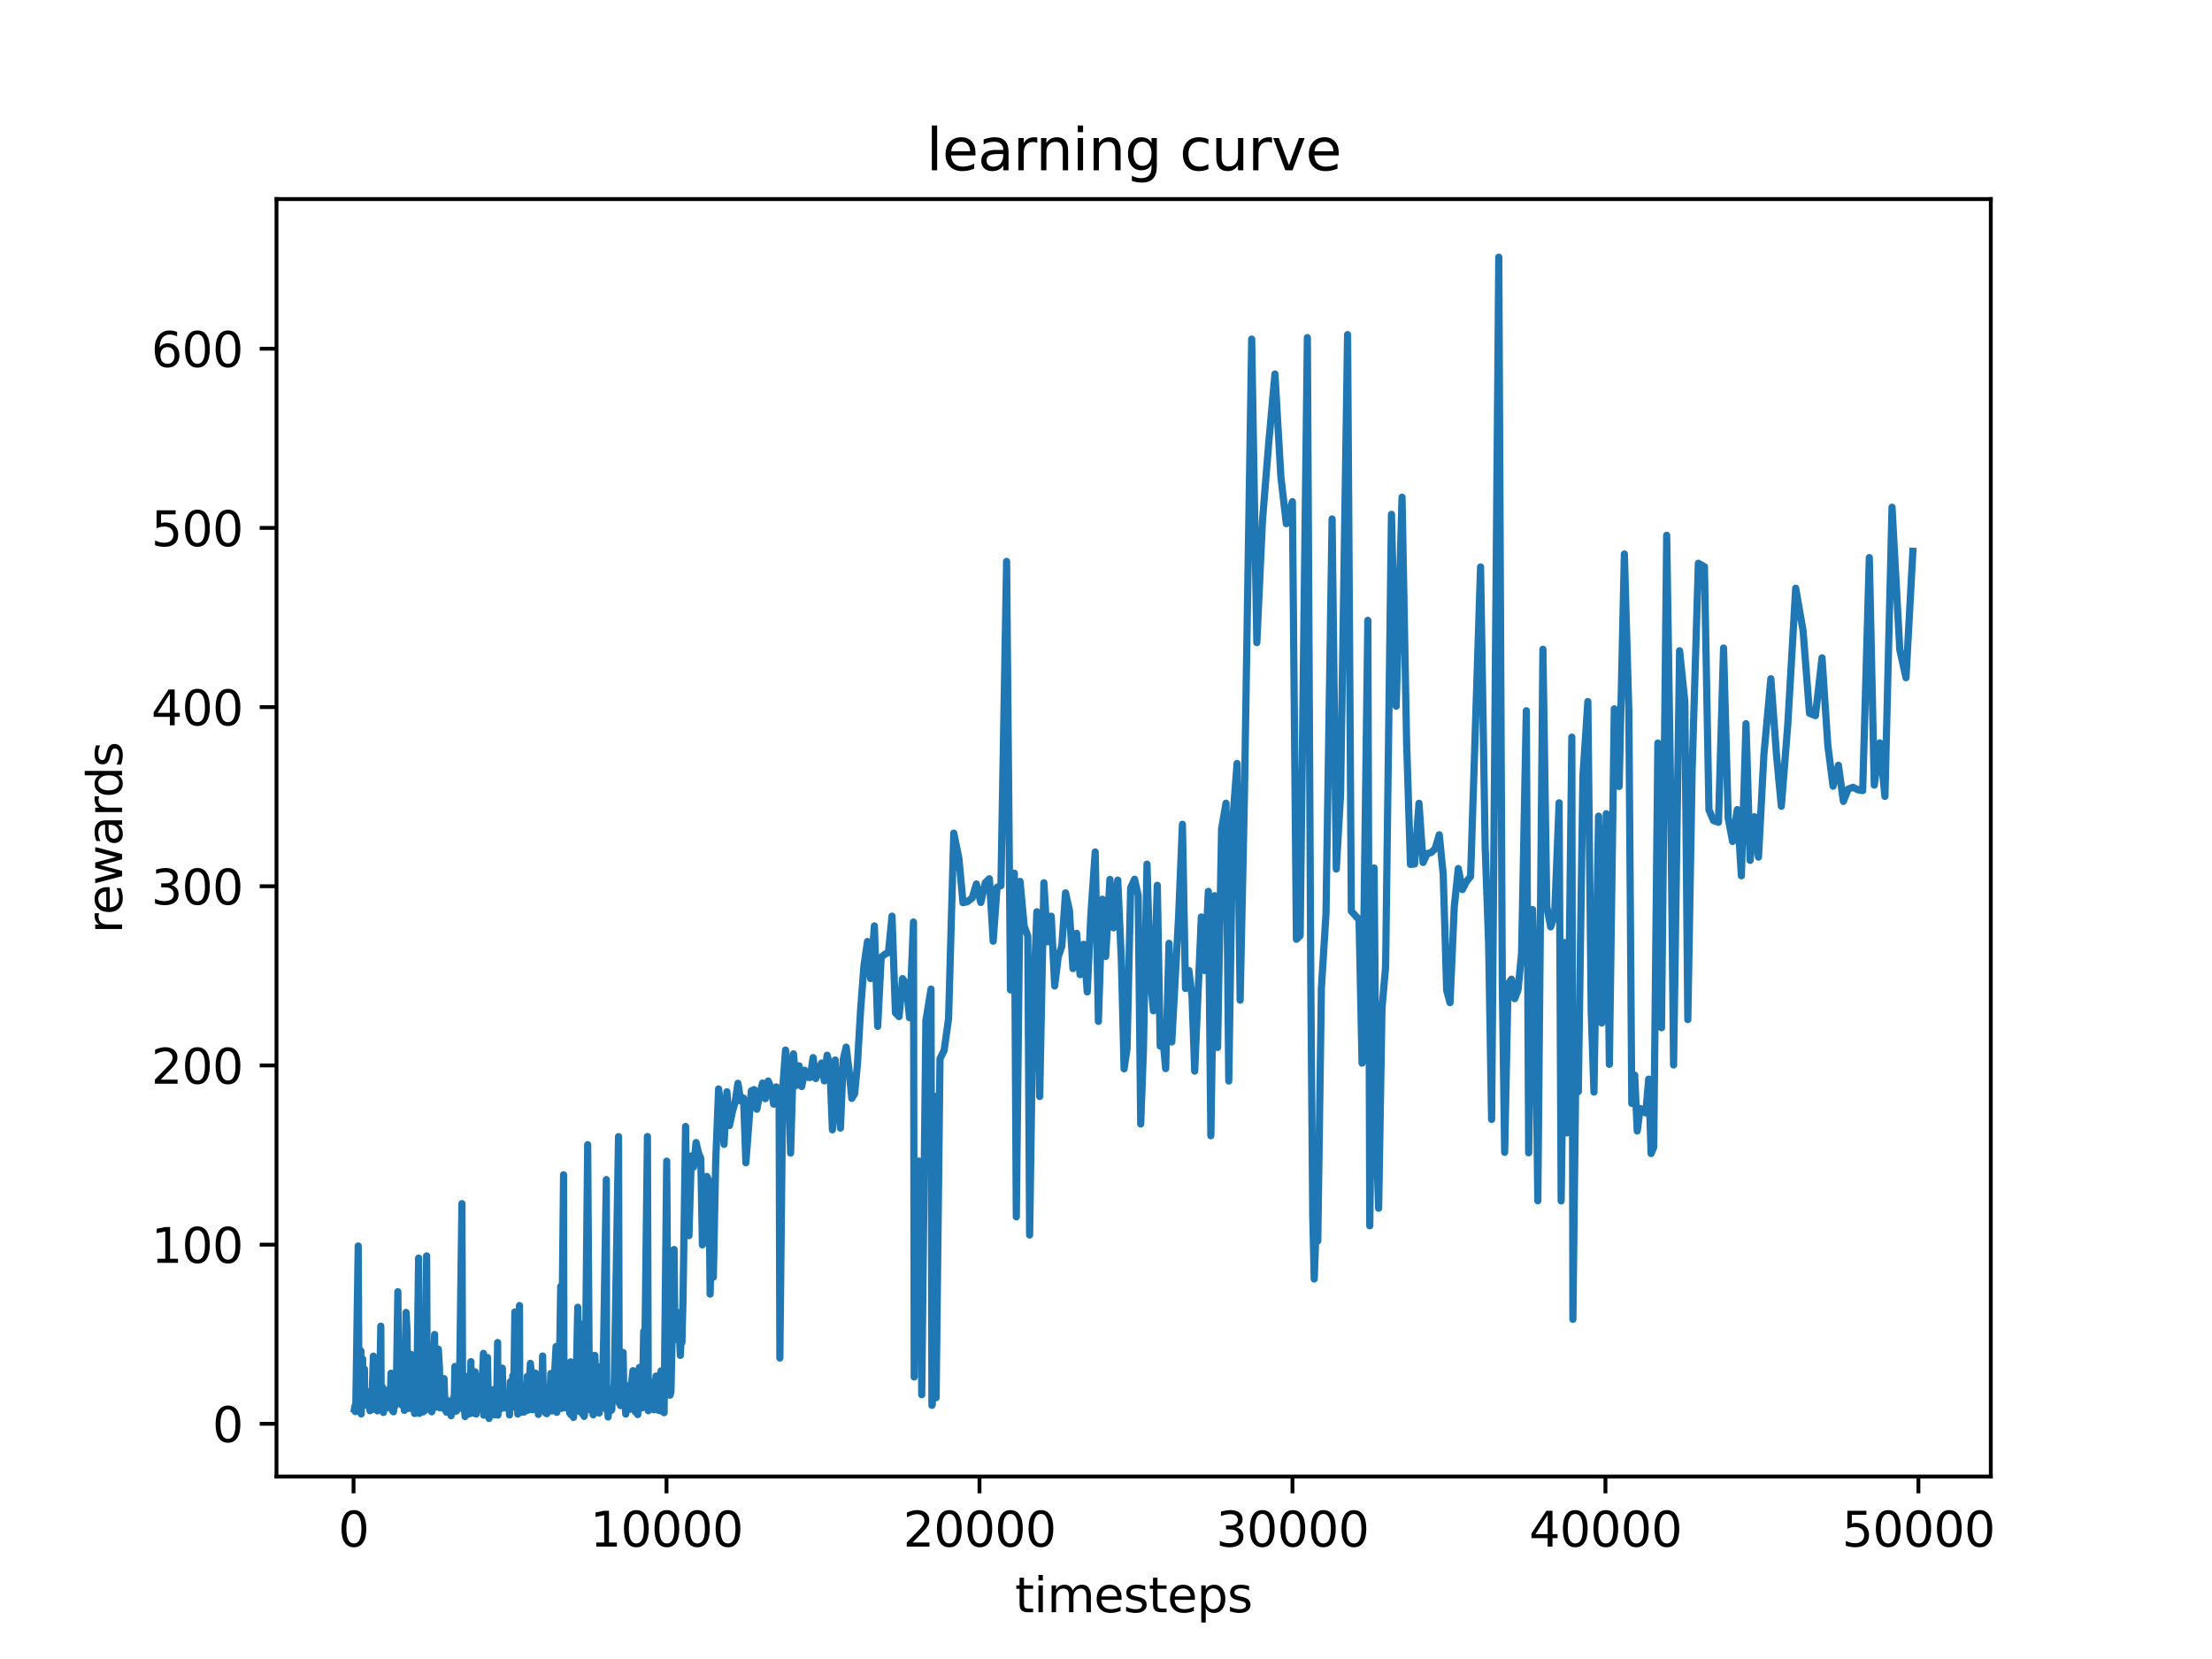 <?xml version="1.0" encoding="utf-8" standalone="no"?>
<!DOCTYPE svg PUBLIC "-//W3C//DTD SVG 1.1//EN"
  "http://www.w3.org/Graphics/SVG/1.1/DTD/svg11.dtd">
<svg xmlns:xlink="http://www.w3.org/1999/xlink" width="460.8pt" height="345.6pt" viewBox="0 0 460.8 345.6" xmlns="http://www.w3.org/2000/svg" version="1.1">
 <defs>
  <style type="text/css">*{stroke-linejoin: round; stroke-linecap: butt}</style>
 </defs>
 <g id="figure_1">
  <g id="patch_1">
   <path d="M 0 345.6 
L 460.8 345.6 
L 460.8 0 
L 0 0 
z
" style="fill: #ffffff"/>
  </g>
  <g id="axes_1">
   <g id="patch_2">
    <path d="M 57.6 307.584 
L 414.72 307.584 
L 414.72 41.472 
L 57.6 41.472 
z
" style="fill: #ffffff"/>
   </g>
   <g id="matplotlib.axis_1">
    <g id="xtick_1">
     <g id="line2d_1">
      <defs>
       <path id="m03ac28d609" d="M 0 0 
L 0 3.5 
" style="stroke: #000000; stroke-width: 0.8"/>
      </defs>
      <g>
       <use xlink:href="#m03ac28d609" x="73.65" y="307.584" style="stroke: #000000; stroke-width: 0.8"/>
      </g>
     </g>
     <g id="text_1">
      <!-- 0 -->
      <g transform="translate(70.469 322.182) scale(0.1 -0.1)">
       <defs>
        <path id="DejaVuSans-30" d="M 2034 4250 
Q 1547 4250 1301 3770 
Q 1056 3291 1056 2328 
Q 1056 1369 1301 889 
Q 1547 409 2034 409 
Q 2525 409 2770 889 
Q 3016 1369 3016 2328 
Q 3016 3291 2770 3770 
Q 2525 4250 2034 4250 
z
M 2034 4750 
Q 2819 4750 3233 4129 
Q 3647 3509 3647 2328 
Q 3647 1150 3233 529 
Q 2819 -91 2034 -91 
Q 1250 -91 836 529 
Q 422 1150 422 2328 
Q 422 3509 836 4129 
Q 1250 4750 2034 4750 
z
" transform="scale(0.016)"/>
       </defs>
       <use xlink:href="#DejaVuSans-30"/>
      </g>
     </g>
    </g>
    <g id="xtick_2">
     <g id="line2d_2">
      <g>
       <use xlink:href="#m03ac28d609" x="138.848" y="307.584" style="stroke: #000000; stroke-width: 0.8"/>
      </g>
     </g>
     <g id="text_2">
      <!-- 10000 -->
      <g transform="translate(122.942 322.182) scale(0.1 -0.1)">
       <defs>
        <path id="DejaVuSans-31" d="M 794 531 
L 1825 531 
L 1825 4091 
L 703 3866 
L 703 4441 
L 1819 4666 
L 2450 4666 
L 2450 531 
L 3481 531 
L 3481 0 
L 794 0 
L 794 531 
z
" transform="scale(0.016)"/>
       </defs>
       <use xlink:href="#DejaVuSans-31"/>
       <use xlink:href="#DejaVuSans-30" x="63.623"/>
       <use xlink:href="#DejaVuSans-30" x="127.246"/>
       <use xlink:href="#DejaVuSans-30" x="190.869"/>
       <use xlink:href="#DejaVuSans-30" x="254.492"/>
      </g>
     </g>
    </g>
    <g id="xtick_3">
     <g id="line2d_3">
      <g>
       <use xlink:href="#m03ac28d609" x="204.047" y="307.584" style="stroke: #000000; stroke-width: 0.8"/>
      </g>
     </g>
     <g id="text_3">
      <!-- 20000 -->
      <g transform="translate(188.14 322.182) scale(0.1 -0.1)">
       <defs>
        <path id="DejaVuSans-32" d="M 1228 531 
L 3431 531 
L 3431 0 
L 469 0 
L 469 531 
Q 828 903 1448 1529 
Q 2069 2156 2228 2338 
Q 2531 2678 2651 2914 
Q 2772 3150 2772 3378 
Q 2772 3750 2511 3984 
Q 2250 4219 1831 4219 
Q 1534 4219 1204 4116 
Q 875 4013 500 3803 
L 500 4441 
Q 881 4594 1212 4672 
Q 1544 4750 1819 4750 
Q 2544 4750 2975 4387 
Q 3406 4025 3406 3419 
Q 3406 3131 3298 2873 
Q 3191 2616 2906 2266 
Q 2828 2175 2409 1742 
Q 1991 1309 1228 531 
z
" transform="scale(0.016)"/>
       </defs>
       <use xlink:href="#DejaVuSans-32"/>
       <use xlink:href="#DejaVuSans-30" x="63.623"/>
       <use xlink:href="#DejaVuSans-30" x="127.246"/>
       <use xlink:href="#DejaVuSans-30" x="190.869"/>
       <use xlink:href="#DejaVuSans-30" x="254.492"/>
      </g>
     </g>
    </g>
    <g id="xtick_4">
     <g id="line2d_4">
      <g>
       <use xlink:href="#m03ac28d609" x="269.245" y="307.584" style="stroke: #000000; stroke-width: 0.8"/>
      </g>
     </g>
     <g id="text_4">
      <!-- 30000 -->
      <g transform="translate(253.339 322.182) scale(0.1 -0.1)">
       <defs>
        <path id="DejaVuSans-33" d="M 2597 2516 
Q 3050 2419 3304 2112 
Q 3559 1806 3559 1356 
Q 3559 666 3084 287 
Q 2609 -91 1734 -91 
Q 1441 -91 1130 -33 
Q 819 25 488 141 
L 488 750 
Q 750 597 1062 519 
Q 1375 441 1716 441 
Q 2309 441 2620 675 
Q 2931 909 2931 1356 
Q 2931 1769 2642 2001 
Q 2353 2234 1838 2234 
L 1294 2234 
L 1294 2753 
L 1863 2753 
Q 2328 2753 2575 2939 
Q 2822 3125 2822 3475 
Q 2822 3834 2567 4026 
Q 2313 4219 1838 4219 
Q 1578 4219 1281 4162 
Q 984 4106 628 3988 
L 628 4550 
Q 988 4650 1302 4700 
Q 1616 4750 1894 4750 
Q 2613 4750 3031 4423 
Q 3450 4097 3450 3541 
Q 3450 3153 3228 2886 
Q 3006 2619 2597 2516 
z
" transform="scale(0.016)"/>
       </defs>
       <use xlink:href="#DejaVuSans-33"/>
       <use xlink:href="#DejaVuSans-30" x="63.623"/>
       <use xlink:href="#DejaVuSans-30" x="127.246"/>
       <use xlink:href="#DejaVuSans-30" x="190.869"/>
       <use xlink:href="#DejaVuSans-30" x="254.492"/>
      </g>
     </g>
    </g>
    <g id="xtick_5">
     <g id="line2d_5">
      <g>
       <use xlink:href="#m03ac28d609" x="334.443" y="307.584" style="stroke: #000000; stroke-width: 0.8"/>
      </g>
     </g>
     <g id="text_5">
      <!-- 40000 -->
      <g transform="translate(318.537 322.182) scale(0.1 -0.1)">
       <defs>
        <path id="DejaVuSans-34" d="M 2419 4116 
L 825 1625 
L 2419 1625 
L 2419 4116 
z
M 2253 4666 
L 3047 4666 
L 3047 1625 
L 3713 1625 
L 3713 1100 
L 3047 1100 
L 3047 0 
L 2419 0 
L 2419 1100 
L 313 1100 
L 313 1709 
L 2253 4666 
z
" transform="scale(0.016)"/>
       </defs>
       <use xlink:href="#DejaVuSans-34"/>
       <use xlink:href="#DejaVuSans-30" x="63.623"/>
       <use xlink:href="#DejaVuSans-30" x="127.246"/>
       <use xlink:href="#DejaVuSans-30" x="190.869"/>
       <use xlink:href="#DejaVuSans-30" x="254.492"/>
      </g>
     </g>
    </g>
    <g id="xtick_6">
     <g id="line2d_6">
      <g>
       <use xlink:href="#m03ac28d609" x="399.641" y="307.584" style="stroke: #000000; stroke-width: 0.8"/>
      </g>
     </g>
     <g id="text_6">
      <!-- 50000 -->
      <g transform="translate(383.735 322.182) scale(0.1 -0.1)">
       <defs>
        <path id="DejaVuSans-35" d="M 691 4666 
L 3169 4666 
L 3169 4134 
L 1269 4134 
L 1269 2991 
Q 1406 3038 1543 3061 
Q 1681 3084 1819 3084 
Q 2600 3084 3056 2656 
Q 3513 2228 3513 1497 
Q 3513 744 3044 326 
Q 2575 -91 1722 -91 
Q 1428 -91 1123 -41 
Q 819 9 494 109 
L 494 744 
Q 775 591 1075 516 
Q 1375 441 1709 441 
Q 2250 441 2565 725 
Q 2881 1009 2881 1497 
Q 2881 1984 2565 2268 
Q 2250 2553 1709 2553 
Q 1456 2553 1204 2497 
Q 953 2441 691 2322 
L 691 4666 
z
" transform="scale(0.016)"/>
       </defs>
       <use xlink:href="#DejaVuSans-35"/>
       <use xlink:href="#DejaVuSans-30" x="63.623"/>
       <use xlink:href="#DejaVuSans-30" x="127.246"/>
       <use xlink:href="#DejaVuSans-30" x="190.869"/>
       <use xlink:href="#DejaVuSans-30" x="254.492"/>
      </g>
     </g>
    </g>
    <g id="text_7">
     <!-- timesteps -->
     <g transform="translate(211.444 335.861) scale(0.1 -0.1)">
      <defs>
       <path id="DejaVuSans-74" d="M 1172 4494 
L 1172 3500 
L 2356 3500 
L 2356 3053 
L 1172 3053 
L 1172 1153 
Q 1172 725 1289 603 
Q 1406 481 1766 481 
L 2356 481 
L 2356 0 
L 1766 0 
Q 1100 0 847 248 
Q 594 497 594 1153 
L 594 3053 
L 172 3053 
L 172 3500 
L 594 3500 
L 594 4494 
L 1172 4494 
z
" transform="scale(0.016)"/>
       <path id="DejaVuSans-69" d="M 603 3500 
L 1178 3500 
L 1178 0 
L 603 0 
L 603 3500 
z
M 603 4863 
L 1178 4863 
L 1178 4134 
L 603 4134 
L 603 4863 
z
" transform="scale(0.016)"/>
       <path id="DejaVuSans-6d" d="M 3328 2828 
Q 3544 3216 3844 3400 
Q 4144 3584 4550 3584 
Q 5097 3584 5394 3201 
Q 5691 2819 5691 2113 
L 5691 0 
L 5113 0 
L 5113 2094 
Q 5113 2597 4934 2840 
Q 4756 3084 4391 3084 
Q 3944 3084 3684 2787 
Q 3425 2491 3425 1978 
L 3425 0 
L 2847 0 
L 2847 2094 
Q 2847 2600 2669 2842 
Q 2491 3084 2119 3084 
Q 1678 3084 1418 2786 
Q 1159 2488 1159 1978 
L 1159 0 
L 581 0 
L 581 3500 
L 1159 3500 
L 1159 2956 
Q 1356 3278 1631 3431 
Q 1906 3584 2284 3584 
Q 2666 3584 2933 3390 
Q 3200 3197 3328 2828 
z
" transform="scale(0.016)"/>
       <path id="DejaVuSans-65" d="M 3597 1894 
L 3597 1613 
L 953 1613 
Q 991 1019 1311 708 
Q 1631 397 2203 397 
Q 2534 397 2845 478 
Q 3156 559 3463 722 
L 3463 178 
Q 3153 47 2828 -22 
Q 2503 -91 2169 -91 
Q 1331 -91 842 396 
Q 353 884 353 1716 
Q 353 2575 817 3079 
Q 1281 3584 2069 3584 
Q 2775 3584 3186 3129 
Q 3597 2675 3597 1894 
z
M 3022 2063 
Q 3016 2534 2758 2815 
Q 2500 3097 2075 3097 
Q 1594 3097 1305 2825 
Q 1016 2553 972 2059 
L 3022 2063 
z
" transform="scale(0.016)"/>
       <path id="DejaVuSans-73" d="M 2834 3397 
L 2834 2853 
Q 2591 2978 2328 3040 
Q 2066 3103 1784 3103 
Q 1356 3103 1142 2972 
Q 928 2841 928 2578 
Q 928 2378 1081 2264 
Q 1234 2150 1697 2047 
L 1894 2003 
Q 2506 1872 2764 1633 
Q 3022 1394 3022 966 
Q 3022 478 2636 193 
Q 2250 -91 1575 -91 
Q 1294 -91 989 -36 
Q 684 19 347 128 
L 347 722 
Q 666 556 975 473 
Q 1284 391 1588 391 
Q 1994 391 2212 530 
Q 2431 669 2431 922 
Q 2431 1156 2273 1281 
Q 2116 1406 1581 1522 
L 1381 1569 
Q 847 1681 609 1914 
Q 372 2147 372 2553 
Q 372 3047 722 3315 
Q 1072 3584 1716 3584 
Q 2034 3584 2315 3537 
Q 2597 3491 2834 3397 
z
" transform="scale(0.016)"/>
       <path id="DejaVuSans-70" d="M 1159 525 
L 1159 -1331 
L 581 -1331 
L 581 3500 
L 1159 3500 
L 1159 2969 
Q 1341 3281 1617 3432 
Q 1894 3584 2278 3584 
Q 2916 3584 3314 3078 
Q 3713 2572 3713 1747 
Q 3713 922 3314 415 
Q 2916 -91 2278 -91 
Q 1894 -91 1617 61 
Q 1341 213 1159 525 
z
M 3116 1747 
Q 3116 2381 2855 2742 
Q 2594 3103 2138 3103 
Q 1681 3103 1420 2742 
Q 1159 2381 1159 1747 
Q 1159 1113 1420 752 
Q 1681 391 2138 391 
Q 2594 391 2855 752 
Q 3116 1113 3116 1747 
z
" transform="scale(0.016)"/>
      </defs>
      <use xlink:href="#DejaVuSans-74"/>
      <use xlink:href="#DejaVuSans-69" x="39.209"/>
      <use xlink:href="#DejaVuSans-6d" x="66.992"/>
      <use xlink:href="#DejaVuSans-65" x="164.404"/>
      <use xlink:href="#DejaVuSans-73" x="225.928"/>
      <use xlink:href="#DejaVuSans-74" x="278.027"/>
      <use xlink:href="#DejaVuSans-65" x="317.236"/>
      <use xlink:href="#DejaVuSans-70" x="378.76"/>
      <use xlink:href="#DejaVuSans-73" x="442.236"/>
     </g>
    </g>
   </g>
   <g id="matplotlib.axis_2">
    <g id="ytick_1">
     <g id="line2d_7">
      <defs>
       <path id="m4a1b076ee9" d="M 0 0 
L -3.5 0 
" style="stroke: #000000; stroke-width: 0.8"/>
      </defs>
      <g>
       <use xlink:href="#m4a1b076ee9" x="57.6" y="296.605" style="stroke: #000000; stroke-width: 0.8"/>
      </g>
     </g>
     <g id="text_8">
      <!-- 0 -->
      <g transform="translate(44.237 300.405) scale(0.1 -0.1)">
       <use xlink:href="#DejaVuSans-30"/>
      </g>
     </g>
    </g>
    <g id="ytick_2">
     <g id="line2d_8">
      <g>
       <use xlink:href="#m4a1b076ee9" x="57.6" y="259.279" style="stroke: #000000; stroke-width: 0.8"/>
      </g>
     </g>
     <g id="text_9">
      <!-- 100 -->
      <g transform="translate(31.512 263.078) scale(0.1 -0.1)">
       <use xlink:href="#DejaVuSans-31"/>
       <use xlink:href="#DejaVuSans-30" x="63.623"/>
       <use xlink:href="#DejaVuSans-30" x="127.246"/>
      </g>
     </g>
    </g>
    <g id="ytick_3">
     <g id="line2d_9">
      <g>
       <use xlink:href="#m4a1b076ee9" x="57.6" y="221.952" style="stroke: #000000; stroke-width: 0.8"/>
      </g>
     </g>
     <g id="text_10">
      <!-- 200 -->
      <g transform="translate(31.512 225.751) scale(0.1 -0.1)">
       <use xlink:href="#DejaVuSans-32"/>
       <use xlink:href="#DejaVuSans-30" x="63.623"/>
       <use xlink:href="#DejaVuSans-30" x="127.246"/>
      </g>
     </g>
    </g>
    <g id="ytick_4">
     <g id="line2d_10">
      <g>
       <use xlink:href="#m4a1b076ee9" x="57.6" y="184.625" style="stroke: #000000; stroke-width: 0.8"/>
      </g>
     </g>
     <g id="text_11">
      <!-- 300 -->
      <g transform="translate(31.512 188.424) scale(0.1 -0.1)">
       <use xlink:href="#DejaVuSans-33"/>
       <use xlink:href="#DejaVuSans-30" x="63.623"/>
       <use xlink:href="#DejaVuSans-30" x="127.246"/>
      </g>
     </g>
    </g>
    <g id="ytick_5">
     <g id="line2d_11">
      <g>
       <use xlink:href="#m4a1b076ee9" x="57.6" y="147.298" style="stroke: #000000; stroke-width: 0.8"/>
      </g>
     </g>
     <g id="text_12">
      <!-- 400 -->
      <g transform="translate(31.512 151.097) scale(0.1 -0.1)">
       <use xlink:href="#DejaVuSans-34"/>
       <use xlink:href="#DejaVuSans-30" x="63.623"/>
       <use xlink:href="#DejaVuSans-30" x="127.246"/>
      </g>
     </g>
    </g>
    <g id="ytick_6">
     <g id="line2d_12">
      <g>
       <use xlink:href="#m4a1b076ee9" x="57.6" y="109.971" style="stroke: #000000; stroke-width: 0.8"/>
      </g>
     </g>
     <g id="text_13">
      <!-- 500 -->
      <g transform="translate(31.512 113.77) scale(0.1 -0.1)">
       <use xlink:href="#DejaVuSans-35"/>
       <use xlink:href="#DejaVuSans-30" x="63.623"/>
       <use xlink:href="#DejaVuSans-30" x="127.246"/>
      </g>
     </g>
    </g>
    <g id="ytick_7">
     <g id="line2d_13">
      <g>
       <use xlink:href="#m4a1b076ee9" x="57.6" y="72.644" style="stroke: #000000; stroke-width: 0.8"/>
      </g>
     </g>
     <g id="text_14">
      <!-- 600 -->
      <g transform="translate(31.512 76.443) scale(0.1 -0.1)">
       <defs>
        <path id="DejaVuSans-36" d="M 2113 2584 
Q 1688 2584 1439 2293 
Q 1191 2003 1191 1497 
Q 1191 994 1439 701 
Q 1688 409 2113 409 
Q 2538 409 2786 701 
Q 3034 994 3034 1497 
Q 3034 2003 2786 2293 
Q 2538 2584 2113 2584 
z
M 3366 4563 
L 3366 3988 
Q 3128 4100 2886 4159 
Q 2644 4219 2406 4219 
Q 1781 4219 1451 3797 
Q 1122 3375 1075 2522 
Q 1259 2794 1537 2939 
Q 1816 3084 2150 3084 
Q 2853 3084 3261 2657 
Q 3669 2231 3669 1497 
Q 3669 778 3244 343 
Q 2819 -91 2113 -91 
Q 1303 -91 875 529 
Q 447 1150 447 2328 
Q 447 3434 972 4092 
Q 1497 4750 2381 4750 
Q 2619 4750 2861 4703 
Q 3103 4656 3366 4563 
z
" transform="scale(0.016)"/>
       </defs>
       <use xlink:href="#DejaVuSans-36"/>
       <use xlink:href="#DejaVuSans-30" x="63.623"/>
       <use xlink:href="#DejaVuSans-30" x="127.246"/>
      </g>
     </g>
    </g>
    <g id="text_15">
     <!-- rewards -->
     <g transform="translate(25.433 194.448) rotate(-90) scale(0.1 -0.1)">
      <defs>
       <path id="DejaVuSans-72" d="M 2631 2963 
Q 2534 3019 2420 3045 
Q 2306 3072 2169 3072 
Q 1681 3072 1420 2755 
Q 1159 2438 1159 1844 
L 1159 0 
L 581 0 
L 581 3500 
L 1159 3500 
L 1159 2956 
Q 1341 3275 1631 3429 
Q 1922 3584 2338 3584 
Q 2397 3584 2469 3576 
Q 2541 3569 2628 3553 
L 2631 2963 
z
" transform="scale(0.016)"/>
       <path id="DejaVuSans-77" d="M 269 3500 
L 844 3500 
L 1563 769 
L 2278 3500 
L 2956 3500 
L 3675 769 
L 4391 3500 
L 4966 3500 
L 4050 0 
L 3372 0 
L 2619 2869 
L 1863 0 
L 1184 0 
L 269 3500 
z
" transform="scale(0.016)"/>
       <path id="DejaVuSans-61" d="M 2194 1759 
Q 1497 1759 1228 1600 
Q 959 1441 959 1056 
Q 959 750 1161 570 
Q 1363 391 1709 391 
Q 2188 391 2477 730 
Q 2766 1069 2766 1631 
L 2766 1759 
L 2194 1759 
z
M 3341 1997 
L 3341 0 
L 2766 0 
L 2766 531 
Q 2569 213 2275 61 
Q 1981 -91 1556 -91 
Q 1019 -91 701 211 
Q 384 513 384 1019 
Q 384 1609 779 1909 
Q 1175 2209 1959 2209 
L 2766 2209 
L 2766 2266 
Q 2766 2663 2505 2880 
Q 2244 3097 1772 3097 
Q 1472 3097 1187 3025 
Q 903 2953 641 2809 
L 641 3341 
Q 956 3463 1253 3523 
Q 1550 3584 1831 3584 
Q 2591 3584 2966 3190 
Q 3341 2797 3341 1997 
z
" transform="scale(0.016)"/>
       <path id="DejaVuSans-64" d="M 2906 2969 
L 2906 4863 
L 3481 4863 
L 3481 0 
L 2906 0 
L 2906 525 
Q 2725 213 2448 61 
Q 2172 -91 1784 -91 
Q 1150 -91 751 415 
Q 353 922 353 1747 
Q 353 2572 751 3078 
Q 1150 3584 1784 3584 
Q 2172 3584 2448 3432 
Q 2725 3281 2906 2969 
z
M 947 1747 
Q 947 1113 1208 752 
Q 1469 391 1925 391 
Q 2381 391 2643 752 
Q 2906 1113 2906 1747 
Q 2906 2381 2643 2742 
Q 2381 3103 1925 3103 
Q 1469 3103 1208 2742 
Q 947 2381 947 1747 
z
" transform="scale(0.016)"/>
      </defs>
      <use xlink:href="#DejaVuSans-72"/>
      <use xlink:href="#DejaVuSans-65" x="38.863"/>
      <use xlink:href="#DejaVuSans-77" x="100.387"/>
      <use xlink:href="#DejaVuSans-61" x="182.174"/>
      <use xlink:href="#DejaVuSans-72" x="243.453"/>
      <use xlink:href="#DejaVuSans-64" x="282.816"/>
      <use xlink:href="#DejaVuSans-73" x="346.293"/>
     </g>
    </g>
   </g>
   <g id="line2d_14">
    <path d="M 73.833 293.524 
L 73.931 292.925 
L 74.022 294.067 
L 74.133 292.097 
L 74.622 259.56 
L 74.798 293.013 
L 75.176 281.399 
L 75.241 294.56 
L 75.534 283.086 
L 75.658 291.13 
L 75.913 285.186 
L 75.997 292.745 
L 76.141 289.586 
L 76.388 292.314 
L 76.512 290.041 
L 76.617 291.825 
L 76.884 291.134 
L 77.001 292.018 
L 77.073 293.884 
L 77.19 290.954 
L 77.347 290.965 
L 77.49 291.78 
L 77.777 282.508 
L 77.862 293.575 
L 77.986 290.45 
L 78.136 290.825 
L 78.221 293.407 
L 78.527 287.965 
L 78.625 293.905 
L 78.86 288.513 
L 78.964 293.272 
L 79.068 290.572 
L 79.329 276.264 
L 79.414 293.564 
L 79.498 293.45 
L 79.635 288.881 
L 79.87 294.242 
L 80.118 290.588 
L 80.248 291.86 
L 80.353 291.385 
L 80.437 292.487 
L 80.587 292.158 
L 80.711 293.268 
L 80.868 291.974 
L 80.991 289.419 
L 81.272 292.453 
L 81.454 286.071 
L 81.683 292.901 
L 81.754 293.869 
L 81.898 287.398 
L 81.963 294.103 
L 82.185 292.063 
L 82.269 292.94 
L 82.4 292.61 
L 82.569 288.984 
L 82.882 269.082 
L 83.065 288.046 
L 83.273 280.669 
L 83.58 282.086 
L 83.769 292.765 
L 83.88 292.661 
L 84.121 282.068 
L 84.225 293.81 
L 84.59 273.393 
L 84.806 277.403 
L 84.916 293.417 
L 85.008 292.761 
L 85.288 289.252 
L 85.594 282.121 
L 85.868 293.533 
L 86.038 285.766 
L 86.136 292.885 
L 86.292 292.676 
L 86.383 294.467 
L 86.514 288.268 
L 86.703 287.839 
L 86.768 294.278 
L 87.205 262.081 
L 87.374 294.435 
L 87.446 294.35 
L 87.655 293.243 
L 87.72 293.569 
L 87.863 293.623 
L 88.157 294.124 
L 88.326 284.774 
L 88.522 293.834 
L 88.88 261.622 
L 88.998 289.824 
L 89.206 289.701 
L 89.285 293.42 
L 89.409 291.124 
L 89.617 285.032 
L 89.937 294.109 
L 90.537 277.994 
L 90.608 293.205 
L 90.882 290.045 
L 91.312 281.044 
L 91.554 285.028 
L 91.651 293.292 
L 91.854 289.337 
L 92.075 291.695 
L 92.206 291.523 
L 92.303 291.816 
L 92.505 287.194 
L 92.721 293.718 
L 92.929 291.544 
L 93.014 294.189 
L 93.177 293.521 
L 93.268 294.111 
L 93.581 291.894 
L 93.751 292.786 
L 93.972 294.925 
L 94.142 292.65 
L 94.311 292.243 
L 94.422 291.288 
L 94.572 294.084 
L 94.768 284.66 
L 95.087 293.948 
L 95.25 291.266 
L 95.387 291.327 
L 95.576 293.432 
L 95.674 292.47 
L 96.228 250.733 
L 96.365 290.615 
L 96.593 290.725 
L 96.665 293.568 
L 96.789 293.959 
L 96.88 295.09 
L 97.161 286.755 
L 97.311 286.846 
L 97.408 291.717 
L 97.597 289.297 
L 97.774 294.54 
L 97.878 293.89 
L 98.106 283.657 
L 98.165 294.077 
L 98.23 293.589 
L 98.321 292.679 
L 98.471 287.641 
L 98.556 294.368 
L 98.719 293.739 
L 98.817 292.836 
L 98.967 285.776 
L 99.195 294.576 
L 99.332 292.526 
L 99.508 293.721 
L 99.671 286.714 
L 100.062 293.533 
L 100.179 290.389 
L 100.277 291.804 
L 100.714 281.929 
L 100.773 294.807 
L 101.203 285.361 
L 101.379 294.67 
L 101.548 282.787 
L 101.751 293.325 
L 101.881 295.488 
L 102.011 292.483 
L 102.083 294.015 
L 102.181 291.838 
L 102.318 292.336 
L 102.487 289.732 
L 102.559 294.307 
L 102.67 290.865 
L 102.742 293.464 
L 102.859 289.47 
L 103.061 294.751 
L 103.165 294.079 
L 103.224 294.255 
L 103.361 289.845 
L 103.439 293.695 
L 103.667 279.672 
L 103.726 294.79 
L 103.804 293.589 
L 103.922 293.552 
L 104.013 292.378 
L 104.111 293.283 
L 104.228 290.709 
L 104.424 293.44 
L 104.639 285.007 
L 104.854 292.859 
L 104.945 292.918 
L 105.056 293.279 
L 105.141 292.956 
L 105.271 290.612 
L 105.382 290.874 
L 105.506 292.234 
L 105.643 292.055 
L 105.799 293.472 
L 105.91 292.146 
L 106.067 292.571 
L 106.145 294.757 
L 106.321 287.835 
L 106.399 293.272 
L 106.523 289.713 
L 106.601 293.128 
L 106.817 286.594 
L 106.908 292.068 
L 107.019 290.342 
L 107.26 273.296 
L 107.345 293.192 
L 107.462 290.373 
L 107.547 292.721 
L 107.684 288.346 
L 107.86 294.567 
L 108.218 271.972 
L 108.283 293.734 
L 108.388 293.058 
L 108.486 293.232 
L 108.59 294.21 
L 108.668 292.356 
L 108.805 292.059 
L 109.04 288.889 
L 109.203 294.153 
L 109.418 290.905 
L 109.548 292.569 
L 109.64 291.857 
L 109.842 286.733 
L 110.005 293.767 
L 110.487 284.008 
L 110.839 287.956 
L 110.963 293.687 
L 111.041 293.048 
L 111.198 288.237 
L 111.322 290.875 
L 111.504 286.021 
L 111.785 287.605 
L 111.922 287.243 
L 112.15 294.641 
L 112.287 289.252 
L 112.574 291.622 
L 112.691 292.371 
L 112.789 291.696 
L 113.043 282.482 
L 113.167 290.169 
L 113.304 290.65 
L 113.48 293.309 
L 113.578 290.669 
L 113.656 294.335 
L 113.728 293.399 
L 113.845 290.775 
L 113.897 294.502 
L 114.171 289.113 
L 114.295 289.347 
L 114.523 292.21 
L 114.745 286.124 
L 114.953 293.921 
L 115.116 292.82 
L 115.351 286.365 
L 115.514 286.521 
L 115.84 280.508 
L 115.983 294.219 
L 116.472 289.062 
L 116.805 267.982 
L 116.89 293.404 
L 117.398 244.728 
L 117.483 293.189 
L 117.659 293.299 
L 117.783 290.999 
L 117.868 292.614 
L 118.024 290.256 
L 118.213 293.366 
L 118.383 286.146 
L 118.461 293.487 
L 118.591 288.48 
L 118.689 294.388 
L 118.872 283.698 
L 118.937 294.708 
L 119.061 291.97 
L 119.139 293.509 
L 119.295 285.795 
L 119.465 295.269 
L 119.543 293.89 
L 119.68 291.358 
L 119.752 293.503 
L 119.967 290.707 
L 120.358 272.32 
L 120.554 282.72 
L 120.632 294 
L 120.717 292.042 
L 120.847 287.793 
L 120.938 291.924 
L 121.121 293.547 
L 121.225 292.229 
L 121.317 294.522 
L 121.617 275.749 
L 121.682 295.062 
L 121.747 294.75 
L 121.884 290.833 
L 122.425 238.459 
L 122.712 281.42 
L 122.907 286.88 
L 123.097 283.99 
L 123.175 293.891 
L 123.253 292.187 
L 123.344 293.409 
L 123.52 289.215 
L 123.572 294.734 
L 123.703 293.482 
L 123.905 282.348 
L 124.133 286.755 
L 124.237 294.085 
L 124.355 292.419 
L 124.596 284.722 
L 124.824 294.361 
L 124.922 292.419 
L 125.013 293.501 
L 125.242 292.024 
L 125.411 292.853 
L 125.757 278.776 
L 126.311 245.734 
L 126.376 293.737 
L 126.48 291.788 
L 126.604 292.696 
L 126.682 295.179 
L 126.813 292.466 
L 126.93 293.148 
L 127.041 292.148 
L 127.113 293.932 
L 127.217 293.359 
L 127.374 293.784 
L 127.458 293.596 
L 127.595 289.329 
L 127.713 291.226 
L 127.83 290.795 
L 127.98 287.092 
L 128.854 236.772 
L 129.003 292.3 
L 129.166 290.037 
L 129.271 292.813 
L 129.414 287.253 
L 129.564 288.046 
L 129.812 281.751 
L 129.988 292.748 
L 130.092 292.134 
L 130.229 292.399 
L 130.353 294.578 
L 130.49 291.323 
L 130.594 293.029 
L 130.836 290.065 
L 131.122 293.608 
L 131.311 288.432 
L 131.546 288.406 
L 131.859 285.538 
L 131.977 293.105 
L 132.139 285.663 
L 132.296 293.947 
L 132.368 294.158 
L 132.446 293.69 
L 132.668 288.604 
L 132.85 294.677 
L 133.202 284.867 
L 133.359 293.149 
L 133.509 291.547 
L 133.717 293.309 
L 133.815 291.209 
L 134.095 277.335 
L 134.239 288.909 
L 134.871 236.755 
L 135.054 293.883 
L 135.171 289.622 
L 135.276 291.812 
L 135.393 289.355 
L 135.504 292.158 
L 135.634 290.888 
L 135.758 291.886 
L 135.934 287.933 
L 136.038 291.164 
L 136.162 291.454 
L 136.24 293.684 
L 136.358 290.218 
L 136.651 286.669 
L 136.892 292.109 
L 136.984 292.823 
L 137.173 286.584 
L 137.238 293.836 
L 137.316 293.298 
L 137.421 292.812 
L 137.701 285.583 
L 137.87 288.459 
L 138.027 294.071 
L 138.222 291.308 
L 138.34 294.293 
L 138.888 241.889 
L 139.161 284.332 
L 139.403 277.795 
L 139.572 290.64 
L 139.768 289.933 
L 140.426 260.292 
L 140.609 278.341 
L 140.785 279.008 
L 141.241 273.459 
L 141.411 279.11 
L 141.587 279.114 
L 141.724 282.359 
L 141.893 278.797 
L 142.056 279.685 
L 142.284 270.778 
L 142.819 234.666 
L 143.178 257.103 
L 143.523 257.416 
L 144.012 240.816 
L 144.488 243.112 
L 145.003 238.007 
L 145.499 240.107 
L 145.988 241.345 
L 146.32 259.333 
L 146.77 247.28 
L 147.233 245.076 
L 147.689 246.039 
L 147.931 269.59 
L 148.328 253.84 
L 148.602 266.057 
L 149.091 241.951 
L 149.697 226.849 
L 150.291 231.536 
L 150.825 238.393 
L 151.432 227.438 
L 151.966 234.474 
L 152.547 231.704 
L 153.12 229.68 
L 153.727 225.674 
L 154.307 229.339 
L 154.894 228.746 
L 155.376 242.234 
L 156.511 227.239 
L 157.11 226.982 
L 157.665 231.068 
L 158.251 228.041 
L 158.845 225.628 
L 159.418 228.885 
L 160.025 225.193 
L 160.599 226.563 
L 161.159 230.015 
L 161.707 226.422 
L 162.3 228.466 
L 162.457 282.899 
L 163.056 226.682 
L 163.643 218.74 
L 164.217 224.515 
L 164.699 240.206 
L 165.293 219.533 
L 165.88 226.11 
L 166.46 222.023 
L 167.008 226.354 
L 167.614 222.942 
L 168.207 224.427 
L 168.787 224.462 
L 169.381 220.316 
L 169.948 224.671 
L 171.148 221.454 
L 171.721 225.166 
L 172.308 219.814 
L 172.882 222.242 
L 173.403 235.365 
L 173.984 220.817 
L 174.551 229.453 
L 175.079 234.997 
L 175.672 220.666 
L 176.272 218.135 
L 176.872 223.032 
L 177.446 228.813 
L 178.039 227.843 
L 178.613 221.723 
L 179.265 210.595 
L 179.969 201.261 
L 180.706 196.131 
L 181.364 203.854 
L 182.153 192.877 
L 182.838 213.811 
L 183.568 199.398 
L 184.357 198.777 
L 185.08 198.412 
L 185.824 190.847 
L 186.534 210.989 
L 187.291 211.773 
L 188.021 203.864 
L 188.745 204.934 
L 189.475 212.013 
L 190.296 192.073 
L 190.446 286.853 
L 190.948 244.033 
L 191.411 241.875 
L 191.9 250.546 
L 192.011 290.543 
L 192.878 212.637 
L 193.947 206.046 
L 194.136 292.759 
L 194.221 292.528 
L 194.912 228.399 
L 195.01 291.169 
L 195.819 220.554 
L 196.679 218.816 
L 197.605 212.192 
L 198.687 173.546 
L 199.757 178.802 
L 200.611 188.058 
L 201.523 187.842 
L 202.514 187.081 
L 203.401 184.147 
L 204.314 188.008 
L 205.272 183.848 
L 206.107 183.059 
L 206.896 196.077 
L 207.704 184.83 
L 208.513 184.498 
L 209.693 116.945 
L 210.501 206.216 
L 211.297 181.902 
L 211.714 253.494 
L 212.496 183.617 
L 213.357 192.943 
L 214.107 195.002 
L 214.491 257.278 
L 215.163 211.765 
L 215.997 189.94 
L 216.591 228.43 
L 217.464 183.899 
L 218.195 196.204 
L 218.99 190.858 
L 219.707 205.399 
L 220.45 199.338 
L 221.194 197.108 
L 221.97 185.996 
L 222.772 189.588 
L 223.515 201.77 
L 224.271 194.413 
L 225.001 203.036 
L 225.764 196.711 
L 226.494 206.631 
L 227.27 190.125 
L 228.15 177.477 
L 228.815 212.775 
L 229.643 187.32 
L 230.341 199.241 
L 231.215 183.201 
L 231.978 193.278 
L 232.851 183.339 
L 233.601 200.044 
L 234.168 222.657 
L 234.788 218.429 
L 235.537 184.97 
L 236.359 183.16 
L 237.102 186.553 
L 237.63 234.151 
L 238.197 218.811 
L 238.941 180.014 
L 239.619 203.418 
L 240.277 210.566 
L 241.086 184.422 
L 241.692 217.928 
L 242.279 216.692 
L 242.833 222.614 
L 243.524 196.506 
L 244.104 217.06 
L 245.539 190.646 
L 246.321 171.715 
L 246.96 205.917 
L 247.664 202.161 
L 248.316 207.525 
L 248.877 223.131 
L 250.259 191.018 
L 250.957 202.183 
L 251.72 185.689 
L 252.241 236.592 
L 253.017 186.586 
L 253.643 218.211 
L 254.477 172.676 
L 255.397 167.319 
L 255.977 225.191 
L 256.818 170.653 
L 257.705 159.044 
L 258.344 208.353 
L 259.224 166.646 
L 260.75 70.641 
L 261.819 133.877 
L 262.992 108.511 
L 264.277 92.531 
L 265.594 77.906 
L 266.833 99.341 
L 267.96 109.086 
L 269.225 104.503 
L 270.066 195.674 
L 270.842 194.91 
L 272.348 70.34 
L 273.065 204.9 
L 273.47 253.347 
L 273.776 266.443 
L 274.161 255.757 
L 274.519 258.504 
L 275.269 205.891 
L 276.228 190.351 
L 277.499 108.101 
L 278.373 181.041 
L 279.266 165.465 
L 280.726 69.702 
L 281.502 189.808 
L 283.112 191.576 
L 283.738 221.468 
L 284.945 129.23 
L 285.349 255.354 
L 286.249 180.811 
L 286.744 238.34 
L 287.194 251.701 
L 287.892 210.073 
L 288.648 201.375 
L 289.867 107.149 
L 290.852 147.119 
L 292.071 103.574 
L 293.016 154.396 
L 293.825 180.074 
L 294.679 179.994 
L 295.604 167.338 
L 296.452 179.671 
L 297.306 177.821 
L 298.128 177.608 
L 298.969 176.8 
L 299.823 173.901 
L 300.644 182.064 
L 301.368 206.271 
L 302.066 208.875 
L 302.946 188.953 
L 303.787 180.929 
L 304.641 185.311 
L 305.541 183.555 
L 306.349 182.602 
L 308.429 118.106 
L 309.387 176.334 
L 310.111 196.713 
L 310.73 233.204 
L 312.224 53.568 
L 312.954 204.842 
L 313.449 240.064 
L 314.16 205.008 
L 314.871 203.985 
L 315.536 208.043 
L 316.233 206.215 
L 316.976 198.522 
L 317.961 148.055 
L 318.45 240.147 
L 319.258 189.471 
L 319.936 214.114 
L 320.354 250.155 
L 321.416 135.254 
L 322.231 188.832 
L 323.033 193.088 
L 323.861 190.513 
L 324.794 167.232 
L 325.218 250.166 
L 325.948 196.358 
L 326.469 235.996 
L 327.441 153.555 
L 327.662 274.844 
L 328.236 226.264 
L 328.79 227.401 
L 329.749 161.694 
L 330.779 146.148 
L 331.483 210.845 
L 332.05 227.501 
L 333.015 170.014 
L 333.661 213.124 
L 334.619 169.516 
L 335.258 221.721 
L 336.288 147.659 
L 337.299 163.833 
L 338.388 115.41 
L 339.32 148.246 
L 339.933 229.862 
L 340.539 223.971 
L 341.061 235.606 
L 341.674 230.907 
L 342.26 231.59 
L 342.841 231.838 
L 343.46 224.8 
L 343.955 240.295 
L 344.503 238.998 
L 345.364 154.78 
L 346.12 214.101 
L 347.202 111.504 
L 348.037 165.799 
L 348.637 221.855 
L 349.889 135.565 
L 350.984 146.166 
L 351.603 212.399 
L 352.509 160.127 
L 353.8 117.338 
L 355.065 118.05 
L 356.004 168.718 
L 356.956 170.941 
L 357.993 171.295 
L 359.049 134.986 
L 360.02 170.447 
L 360.927 175.29 
L 361.911 168.654 
L 362.759 182.445 
L 363.724 150.765 
L 364.578 179.232 
L 365.484 170.139 
L 366.325 178.555 
L 367.453 157.232 
L 368.9 141.395 
L 370.093 157.473 
L 371.084 167.951 
L 372.415 151.104 
L 374.077 122.54 
L 375.622 131.449 
L 376.952 148.58 
L 378.185 149.084 
L 379.56 137.049 
L 380.773 155.291 
L 381.862 163.795 
L 382.977 159.418 
L 384.013 166.939 
L 385.017 164.375 
L 386.015 164.01 
L 387.097 164.556 
L 388.029 164.69 
L 389.412 116.159 
L 390.442 163.557 
L 391.596 154.76 
L 392.665 165.9 
L 394.145 105.667 
L 395.762 135.349 
L 397.053 141.174 
L 398.487 114.842 
L 398.487 114.842 
" clip-path="url(#p6c561392f4)" style="fill: none; stroke: #1f77b4; stroke-width: 1.5; stroke-linecap: square"/>
   </g>
   <g id="patch_3">
    <path d="M 57.6 307.584 
L 57.6 41.472 
" style="fill: none; stroke: #000000; stroke-width: 0.8; stroke-linejoin: miter; stroke-linecap: square"/>
   </g>
   <g id="patch_4">
    <path d="M 414.72 307.584 
L 414.72 41.472 
" style="fill: none; stroke: #000000; stroke-width: 0.8; stroke-linejoin: miter; stroke-linecap: square"/>
   </g>
   <g id="patch_5">
    <path d="M 57.6 307.584 
L 414.72 307.584 
" style="fill: none; stroke: #000000; stroke-width: 0.8; stroke-linejoin: miter; stroke-linecap: square"/>
   </g>
   <g id="patch_6">
    <path d="M 57.6 41.472 
L 414.72 41.472 
" style="fill: none; stroke: #000000; stroke-width: 0.8; stroke-linejoin: miter; stroke-linecap: square"/>
   </g>
   <g id="text_16">
    <!-- learning curve -->
    <g transform="translate(192.964 35.472) scale(0.12 -0.12)">
     <defs>
      <path id="DejaVuSans-6c" d="M 603 4863 
L 1178 4863 
L 1178 0 
L 603 0 
L 603 4863 
z
" transform="scale(0.016)"/>
      <path id="DejaVuSans-6e" d="M 3513 2113 
L 3513 0 
L 2938 0 
L 2938 2094 
Q 2938 2591 2744 2837 
Q 2550 3084 2163 3084 
Q 1697 3084 1428 2787 
Q 1159 2491 1159 1978 
L 1159 0 
L 581 0 
L 581 3500 
L 1159 3500 
L 1159 2956 
Q 1366 3272 1645 3428 
Q 1925 3584 2291 3584 
Q 2894 3584 3203 3211 
Q 3513 2838 3513 2113 
z
" transform="scale(0.016)"/>
      <path id="DejaVuSans-67" d="M 2906 1791 
Q 2906 2416 2648 2759 
Q 2391 3103 1925 3103 
Q 1463 3103 1205 2759 
Q 947 2416 947 1791 
Q 947 1169 1205 825 
Q 1463 481 1925 481 
Q 2391 481 2648 825 
Q 2906 1169 2906 1791 
z
M 3481 434 
Q 3481 -459 3084 -895 
Q 2688 -1331 1869 -1331 
Q 1566 -1331 1297 -1286 
Q 1028 -1241 775 -1147 
L 775 -588 
Q 1028 -725 1275 -790 
Q 1522 -856 1778 -856 
Q 2344 -856 2625 -561 
Q 2906 -266 2906 331 
L 2906 616 
Q 2728 306 2450 153 
Q 2172 0 1784 0 
Q 1141 0 747 490 
Q 353 981 353 1791 
Q 353 2603 747 3093 
Q 1141 3584 1784 3584 
Q 2172 3584 2450 3431 
Q 2728 3278 2906 2969 
L 2906 3500 
L 3481 3500 
L 3481 434 
z
" transform="scale(0.016)"/>
      <path id="DejaVuSans-20" transform="scale(0.016)"/>
      <path id="DejaVuSans-63" d="M 3122 3366 
L 3122 2828 
Q 2878 2963 2633 3030 
Q 2388 3097 2138 3097 
Q 1578 3097 1268 2742 
Q 959 2388 959 1747 
Q 959 1106 1268 751 
Q 1578 397 2138 397 
Q 2388 397 2633 464 
Q 2878 531 3122 666 
L 3122 134 
Q 2881 22 2623 -34 
Q 2366 -91 2075 -91 
Q 1284 -91 818 406 
Q 353 903 353 1747 
Q 353 2603 823 3093 
Q 1294 3584 2113 3584 
Q 2378 3584 2631 3529 
Q 2884 3475 3122 3366 
z
" transform="scale(0.016)"/>
      <path id="DejaVuSans-75" d="M 544 1381 
L 544 3500 
L 1119 3500 
L 1119 1403 
Q 1119 906 1312 657 
Q 1506 409 1894 409 
Q 2359 409 2629 706 
Q 2900 1003 2900 1516 
L 2900 3500 
L 3475 3500 
L 3475 0 
L 2900 0 
L 2900 538 
Q 2691 219 2414 64 
Q 2138 -91 1772 -91 
Q 1169 -91 856 284 
Q 544 659 544 1381 
z
M 1991 3584 
L 1991 3584 
z
" transform="scale(0.016)"/>
      <path id="DejaVuSans-76" d="M 191 3500 
L 800 3500 
L 1894 563 
L 2988 3500 
L 3597 3500 
L 2284 0 
L 1503 0 
L 191 3500 
z
" transform="scale(0.016)"/>
     </defs>
     <use xlink:href="#DejaVuSans-6c"/>
     <use xlink:href="#DejaVuSans-65" x="27.783"/>
     <use xlink:href="#DejaVuSans-61" x="89.307"/>
     <use xlink:href="#DejaVuSans-72" x="150.586"/>
     <use xlink:href="#DejaVuSans-6e" x="189.949"/>
     <use xlink:href="#DejaVuSans-69" x="253.328"/>
     <use xlink:href="#DejaVuSans-6e" x="281.111"/>
     <use xlink:href="#DejaVuSans-67" x="344.49"/>
     <use xlink:href="#DejaVuSans-20" x="407.967"/>
     <use xlink:href="#DejaVuSans-63" x="439.754"/>
     <use xlink:href="#DejaVuSans-75" x="494.734"/>
     <use xlink:href="#DejaVuSans-72" x="558.113"/>
     <use xlink:href="#DejaVuSans-76" x="599.227"/>
     <use xlink:href="#DejaVuSans-65" x="658.406"/>
    </g>
   </g>
  </g>
 </g>
 <defs>
  <clipPath id="p6c561392f4">
   <rect x="57.6" y="41.472" width="357.12" height="266.112"/>
  </clipPath>
 </defs>
</svg>
